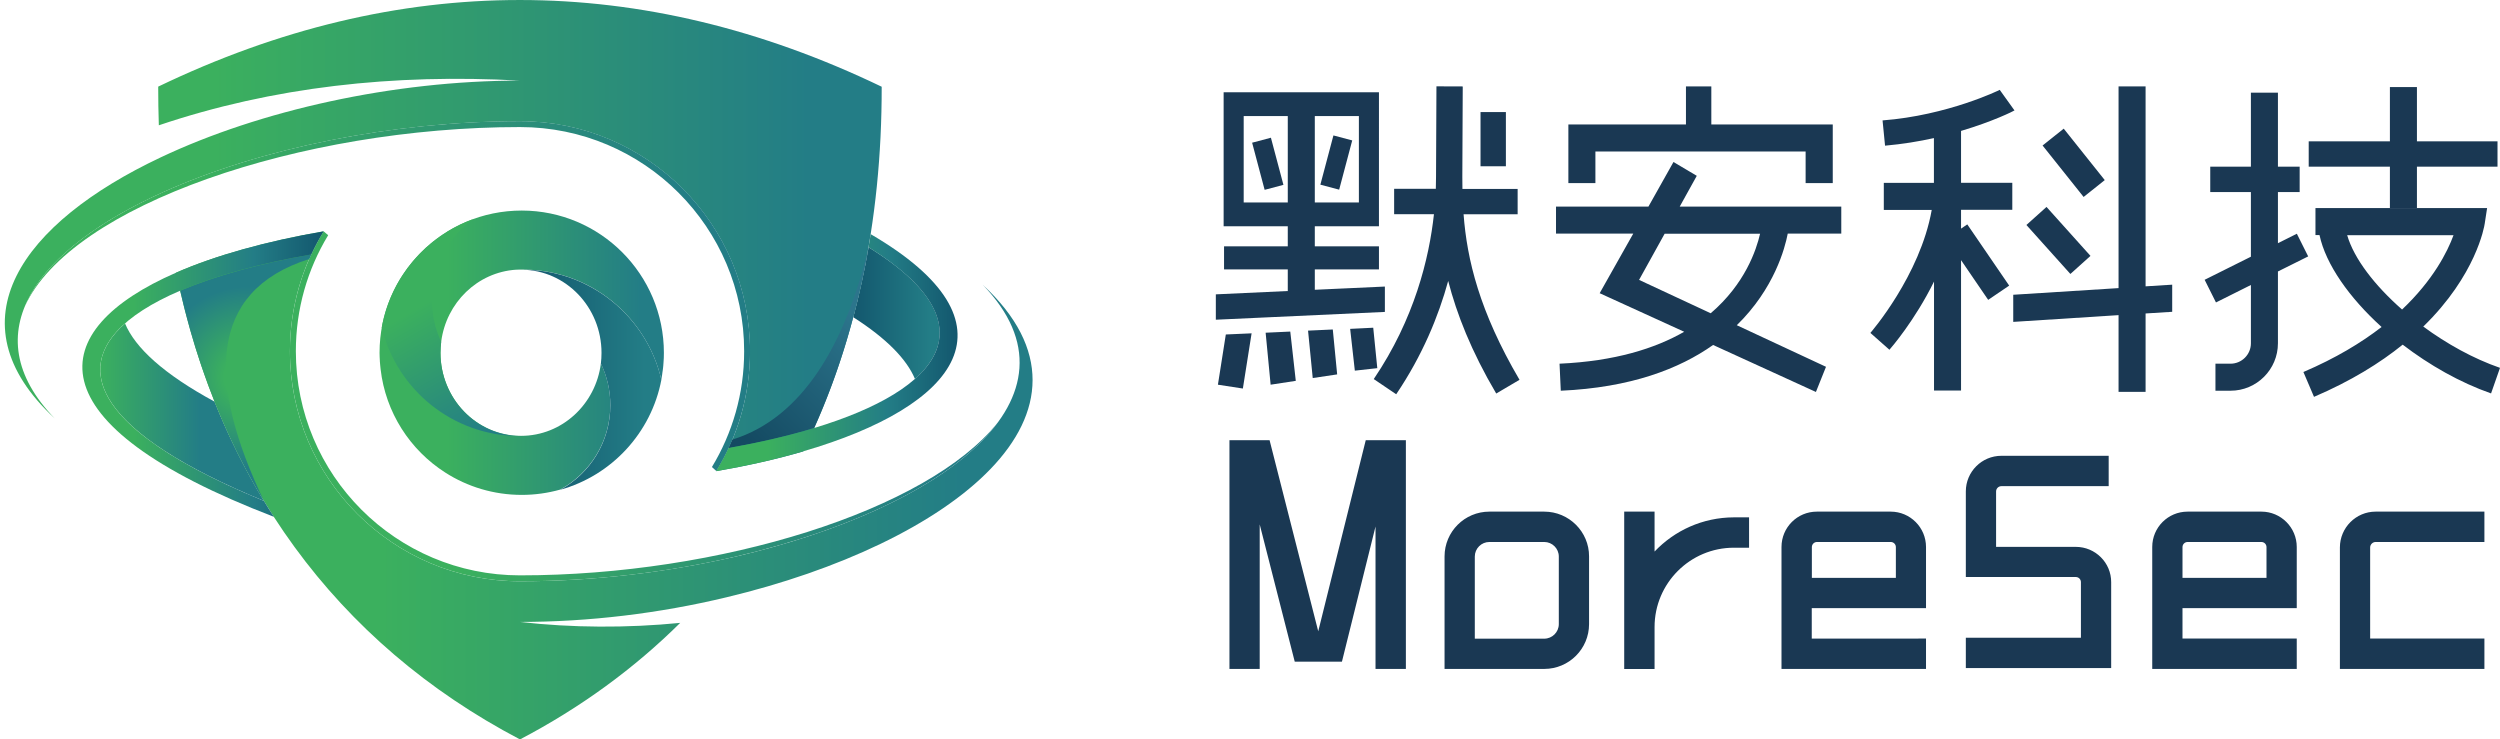 <svg xmlns="http://www.w3.org/2000/svg" role="img" viewBox="29.533 39.438 240.467 71.123"><style>svg {enable-background:new 0 0 300 150}</style><style>.st13{fill:#1a3853}</style><linearGradient id="SVGID_1_" x1="66.04" x2="93.394" y1="73.382" y2="73.382" gradientUnits="userSpaceOnUse"><stop offset=".238" stop-color="#3bb05e"/><stop offset=".918" stop-color="#237d86"/></linearGradient><path fill="url(#SVGID_1_)" d="M93.39 73.38c0 .33-.01.66-.04.98-.01.09-.01.18-.02.27-.01.06-.01.13-.02.19l-.03.24c-.01.06-.02.13-.03.19-.01.1-.03.21-.04.31v.01c-.02.13-.04.26-.07.38-1.41-6.06-6.83-10.58-13.32-10.58h-.35c-.09 0-.18 0-.27.01h-.03c-3.71.24-6.72 3.17-7.2 6.93-.04.34-.07.7-.07 1.05 0 4.42 3.47 8 7.75 8 3.94 0 7.19-3.04 7.68-6.97.58 1.21.91 2.57.91 4 0 3.51-1.95 6.56-4.82 8.14-1.18.33-2.42.51-3.7.51-2.71 0-5.24-.79-7.36-2.15-3.38-2.16-5.74-5.77-6.22-9.95-.02-.13-.03-.26-.04-.39l-.03-.36v-.04c-.01-.13-.01-.26-.02-.38 0-.13-.01-.26-.01-.4 0-7.55 6.12-13.68 13.68-13.68 7.55.01 13.67 6.14 13.67 13.69z"/><linearGradient id="SVGID_2_" x1="69.151" x2="79.389" y1="63.688" y2="81.42" gradientUnits="userSpaceOnUse"><stop offset=".238" stop-color="#3bb05e"/><stop offset=".918" stop-color="#237d86"/></linearGradient><path fill="url(#SVGID_2_)" d="M79.45 81.38c-6.4-.04-11.75-4.48-13.2-10.44.87-4.83 4.27-8.78 8.79-10.42-2.41 1.73-3.97 4.55-3.97 7.74 0 1.45.32 2.83.9 4.06v.01c-.04.34-.07.7-.07 1.05.01 4.35 3.37 7.89 7.55 8z"/><linearGradient id="SVGID_3_" x1="79.75" x2="93.147" y1="75.966" y2="75.966" gradientUnits="userSpaceOnUse"><stop offset="0" stop-color="#13576e"/><stop offset=".882" stop-color="#237d86"/></linearGradient><path fill="url(#SVGID_3_)" d="M93.15 75.96c-.97 5.11-4.78 9.21-9.73 10.59 2.88-1.57 4.82-4.63 4.82-8.14 0-1.43-.33-2.79-.91-4 .04-.34.06-.68.06-1.03 0-4.39-3.42-7.95-7.65-8h.08c6.49 0 11.92 4.52 13.33 10.58z"/><linearGradient id="SVGID_4_" x1="39.176" x2="54.917" y1="79.083" y2="79.083" gradientUnits="userSpaceOnUse"><stop offset="0" stop-color="#3bb05e"/><stop offset=".607" stop-color="#237d86"/></linearGradient><path fill="url(#SVGID_4_)" fill-rule="evenodd" d="M41.56 70.55c-5.11 4.5-2.6 10.5 13.36 17.07-1.82-3.01-3.41-6.2-4.75-9.55-4.91-2.66-7.64-5.19-8.61-7.52z" clip-rule="evenodd"/><linearGradient id="SVGID_5_" x1="46.483" x2="128.855" y1="86.127" y2="86.127" gradientUnits="userSpaceOnUse"><stop offset=".238" stop-color="#3bb05e"/><stop offset=".918" stop-color="#237d86"/></linearGradient><path fill="url(#SVGID_5_)" fill-rule="evenodd" d="M124.05 66.82c10.55 10.9-3.86 21.5-23.69 26.14-6.59 1.52-13.76 2.39-20.81 2.39-12.22 0-22.13-9.91-22.13-22.13 0-4.22 1.18-8.17 3.24-11.53-5.5.95-10.35 2.3-14.18 3.97 4.07 19.85 15.27 35.57 33.07 44.9 5.86-3.07 11-6.84 15.41-11.21-5.11.51-10.44.48-15.41-.09 6.63 0 13.41-.82 19.86-2.37 21.55-5.15 37.97-17.74 24.64-30.07z" clip-rule="evenodd"/><linearGradient id="SVGID_6_" x1="57.423" x2="125.51" y1="78.518" y2="78.518" gradientUnits="userSpaceOnUse"><stop offset=".238" stop-color="#3bb05e"/><stop offset=".918" stop-color="#237d86"/></linearGradient><path fill="url(#SVGID_6_)" fill-rule="evenodd" d="M79.55 94.78c-11.91 0-21.56-9.65-21.56-21.56 0-4.08 1.13-7.9 3.11-11.16l-.44-.37c-2.05 3.36-3.24 7.3-3.24 11.53 0 12.22 9.91 22.13 22.13 22.13 7.05 0 14.22-.86 20.81-2.39 11.43-2.68 21.07-7.33 25.15-12.89-6.72 8.48-26.8 14.71-45.96 14.71z" clip-rule="evenodd"/><radialGradient id="SVGID_7_" cx="499.588" cy="-93.911" r="4.792" gradientTransform="translate(-936.817 261.857) scale(1.982)" gradientUnits="userSpaceOnUse"><stop offset=".238" stop-color="#3bb05e"/><stop offset=".918" stop-color="#237d86"/></radialGradient><path fill="url(#SVGID_7_)" fill-rule="evenodd" d="M54.92 87.62c-5.4-11.27-5.49-20.16 4.36-23.27.06-.15.13-.29.2-.44-4.91.87-9.23 2.05-12.61 3.49 1.68 7.37 4.37 14.15 8.05 20.22z" clip-rule="evenodd"/><linearGradient id="SVGID_8_" x1="37.456" x2="60.66" y1="75.421" y2="75.421" gradientUnits="userSpaceOnUse"><stop offset=".212" stop-color="#3bb05e"/><stop offset=".709" stop-color="#237d86"/><stop offset="1" stop-color="#13576e"/></linearGradient><path fill="url(#SVGID_8_)" fill-rule="evenodd" d="M55.88 89.15c-.33-.5-.65-1.02-.96-1.53-20.04-8.25-18.87-15.59-8.06-20.22 3.38-1.45 7.7-2.63 12.61-3.49.35-.76.75-1.5 1.19-2.22-5.5.95-10.35 2.3-14.18 3.97-12.68 5.52-14.07 14.49 9.4 23.49z" clip-rule="evenodd"/><linearGradient id="SVGID_9_" x1="111.608" x2="119.923" y1="69.554" y2="69.554" gradientUnits="userSpaceOnUse"><stop offset="0" stop-color="#13576e"/><stop offset=".882" stop-color="#237d86"/></linearGradient><path fill="url(#SVGID_9_)" fill-rule="evenodd" d="M113.08 63.22c-.4 2.3-.89 4.54-1.47 6.73 3.25 2.08 5.15 4.07 5.93 5.94 3.94-3.48 3.35-7.84-4.46-12.67z" clip-rule="evenodd"/><linearGradient id="SVGID_10_" x1="30" x2="114.344" y1="62.092" y2="62.092" gradientUnits="userSpaceOnUse"><stop offset=".238" stop-color="#3bb05e"/><stop offset=".918" stop-color="#237d86"/></linearGradient><path fill="url(#SVGID_10_)" fill-rule="evenodd" d="M44.75 47.77c0 1.25.02 2.49.06 3.72 10.97-3.7 22.59-4.97 34.73-4.3-12.17 0-25.01 2.87-34.56 7.39-13.32 6.29-20.27 15.77-10.18 25.11-7.99-8.25-1.67-16.33 10.47-21.79 9.28-4.17 21.97-6.8 34.27-6.8 12.22 0 22.13 9.91 22.13 22.13 0 4.22-1.18 8.17-3.24 11.53 3-.52 5.8-1.15 8.36-1.9 5.01-10.15 7.57-22 7.55-35.08-23.11-11.11-46.48-11.13-69.59-.01z" clip-rule="evenodd"/><linearGradient id="SVGID_11_" x1="31.921" x2="101.675" y1="67.92" y2="67.92" gradientUnits="userSpaceOnUse"><stop offset=".238" stop-color="#3bb05e"/><stop offset=".918" stop-color="#237d86"/></linearGradient><path fill="url(#SVGID_11_)" fill-rule="evenodd" d="M79.55 51.09c-12.3 0-24.99 2.63-34.27 6.8-6.7 3.01-11.63 6.82-13.36 11.02 4.4-9.74 26.61-17.25 47.63-17.25 11.91 0 21.56 9.65 21.56 21.56 0 4.08-1.13 7.89-3.1 11.14l.43.39c2.05-3.36 3.24-7.3 3.24-11.53 0-12.22-9.91-22.13-22.13-22.13z" clip-rule="evenodd"/><linearGradient id="SVGID_12_" x1="116.118" x2="99.738" y1="66.26" y2="82.64" gradientUnits="userSpaceOnUse"><stop offset=".238" stop-color="#2c758c"/><stop offset=".918" stop-color="#144a62"/></linearGradient><path fill="url(#SVGID_12_)" fill-rule="evenodd" d="M99.98 81.72c-.11.27-.23.54-.36.81 2.98-.52 5.75-1.17 8.22-1.92 2.41-5.37 4.16-11.19 5.23-17.39-2.22 9.38-6.4 16.43-13.09 18.5z" clip-rule="evenodd"/><linearGradient id="SVGID_13_" x1="98.439" x2="121.643" y1="73.354" y2="73.354" gradientUnits="userSpaceOnUse"><stop offset=".212" stop-color="#3bb05e"/><stop offset=".709" stop-color="#237d86"/><stop offset="1" stop-color="#13576e"/></linearGradient><path fill="url(#SVGID_13_)" fill-rule="evenodd" d="M113.28 61.96c-.07.42-.13.84-.21 1.26 11.95 7.4 7 13.69-5.23 17.39-2.47.75-5.24 1.39-8.22 1.92-.36.76-.75 1.5-1.19 2.22 3-.52 5.8-1.15 8.36-1.9 14.95-4.35 21.16-12.33 6.49-20.89z" clip-rule="evenodd"/><g><path d="M182.99 54.01h20.22v3.04h2.61v-5.64h-11.68v-3.66h-2.44v3.66h-11.31v5.64h2.6z" class="st13"/><path d="M183.4 67.64l8.13 3.71c-2.81 1.61-6.67 2.83-11.99 3.07l.12 2.6c6.74-.3 11.41-2.11 14.65-4.4l9.89 4.52.97-2.42-8.58-4c3.61-3.52 4.64-7.44 4.9-8.81h5.15v-2.6H191.1l1.64-2.96-2.24-1.33-2.41 4.29h-8.89v2.6h7.43l-3.23 5.73zm6.25-5.72h9.18c-.36 1.56-1.45 4.83-4.75 7.65l-6.89-3.21 2.46-4.44zm-17.71-11.7h2.44v5.21h-2.44z" class="st13"/><path d="M149.971 53.164l1.807-.48 1.204 4.533-1.807.48z" class="st13"/><path d="M156.535 57.201l1.256-4.736 1.808.479-1.256 4.736z" class="st13"/><path d="M161.67 75.9l2.16 1.46c2.53-3.75 4.07-7.51 5-10.9.82 3.18 2.21 6.74 4.62 10.83l2.24-1.32c-3.86-6.58-5.05-11.56-5.38-15.92h5.2v-2.44h-5.31c-.01-.39-.01-.78-.01-1.16l.04-8.69h-.04v-.01H169l-1.3-.01-.04 8.7c0 .35-.01.75-.02 1.16h-4.01v2.44h3.83c-.46 4.23-1.87 10.07-5.79 15.86zm79.92-9.55l1.09 2.18 3.36-1.68v5.61c0 1.08-.88 1.96-1.96 1.96h-1.45v2.6h1.45c2.52 0 4.56-2.05 4.56-4.56v-6.91l2.91-1.45-1.09-2.18-1.82.91v-4.92h2.09v-2.44h-2.09v-7.12h-2.6v7.12h-3.91v2.44h3.91v6.22l-4.45 2.22zm21.03 4.5c5.08-4.94 5.87-9.61 5.91-9.9l.23-1.5h-16.51v2.6h.39c.6 2.81 2.85 6.01 5.97 8.84-1.95 1.51-4.41 3-7.52 4.33l1.02 2.39c3.55-1.52 6.34-3.25 8.53-5.02 2.57 1.97 5.51 3.64 8.5 4.69l.86-2.46c-2.57-.89-5.12-2.31-7.38-3.97zm-2.04-1.64c-2.64-2.32-4.62-4.89-5.28-7.15h10.23c-.59 1.61-1.96 4.32-4.95 7.15z" class="st13"/><path d="M259.41 59.45h2.6v-3.98h7.75v-2.44h-7.75v-5.22h-2.6v5.22h-7.81v2.44h7.81zM149.92 71.5l-2.48.11-.76 4.83 2.4.37zm1.83 4.94l2.42-.37-.53-4.74-2.37.11zm4.05-.64l2.35-.35-.42-4.32-2.38.11zm3.6-4.73l.45 4.02 2.16-.24-.39-3.89zm3.35-4.07l-6.75.31v-1.96h6.17v-2.22H156V61.2h6.17V48.31h-14.94V61.2h6.17v1.93h-6.13v2.22h6.13v2.08l-6.92.32v2.44l16.26-.75V67zM156 50.6h4.24v8.31H156V50.6zm-2.6 8.31h-4.24V50.6h4.24v8.31zm69.39 8l-4.03-5.89-.6.41v-1.81h4.93v-2.6h-4.93v-4.99c3.07-.91 5.04-1.9 5.14-1.97l-1.42-1.98c-.04.03-5.02 2.46-11.27 2.94l.24 2.43c1.68-.15 3.26-.41 4.7-.73v4.31h-4.82v2.6h4.61c-1.12 6.32-5.85 11.77-5.9 11.83l1.83 1.62c.16-.18 2.43-2.79 4.29-6.56V77h2.6V64.46l2.61 3.82 2.02-1.37z" class="st13"/><path d="M226.002 53.433l2.033-1.621 3.947 4.949-2.033 1.621z" class="st13"/><path d="M224.446 61.079l1.934-1.737 4.23 4.71-1.934 1.737z" class="st13"/><path d="M238.47 66.82l-2.56.16V47.75h-2.6v19.4l-10.13.64v2.61l10.13-.65v7.38h2.6v-7.54l2.56-.16zm-82.14 33.34l-4.68-18.38h-3.86v22h2.91v-13.9l3.37 13.2h4.54l3.23-13v13.7h2.92v-22h-3.86zm21.74-11.51h-5.28c-2.38 0-4.31 1.93-4.31 4.31v10.82h9.59c2.38 0 4.31-1.93 4.31-4.31v-6.51c.01-2.37-1.93-4.31-4.31-4.31zm1.4 10.82c0 .77-.63 1.4-1.4 1.4h-6.68v-7.9c0-.77.63-1.4 1.4-1.4h5.28c.77 0 1.4.63 1.4 1.4v6.5zm31.92-10.82h-7.1c-1.88 0-3.4 1.52-3.4 3.4v11.73h13.9v-2.92H203.8v-2.93h10.99v-5.88c0-1.87-1.52-3.4-3.4-3.4zm.49 6.37h-8.07v-2.96c0-.27.22-.49.49-.49h7.1c.27 0 .49.22.49.49v2.96zm35.17-6.37h-7.1c-1.88 0-3.4 1.52-3.4 3.4v11.73h13.9v-2.92h-10.99v-2.93h10.99v-5.88c0-1.87-1.52-3.4-3.4-3.4zm.48 6.37h-8.07v-2.96c0-.27.22-.49.49-.49h7.1c.27 0 .49.22.49.49v2.96zm7.07-2.92v11.68h13.9v-2.92h-10.99V92.1c0-.29.24-.53.53-.53h10.46v-2.92h-10.46c-1.9 0-3.44 1.55-3.44 3.45zm-25.4-.06h-7.67v-5.33c0-.28.23-.51.51-.51h10.32v-2.92h-10.32c-1.89 0-3.42 1.54-3.42 3.42v8.24h10.58c.27 0 .49.22.49.49v5.35h-11.07v2.92h13.98v-8.26c.01-1.87-1.52-3.4-3.4-3.4zm-40.52.45v-3.84h-2.92v15.14h2.92v-4.04c0-4.21 3.42-7.63 7.63-7.63h1.46V89.2h-1.46c-3.01.01-5.71 1.27-7.63 3.29z" class="st13"/></g></svg>